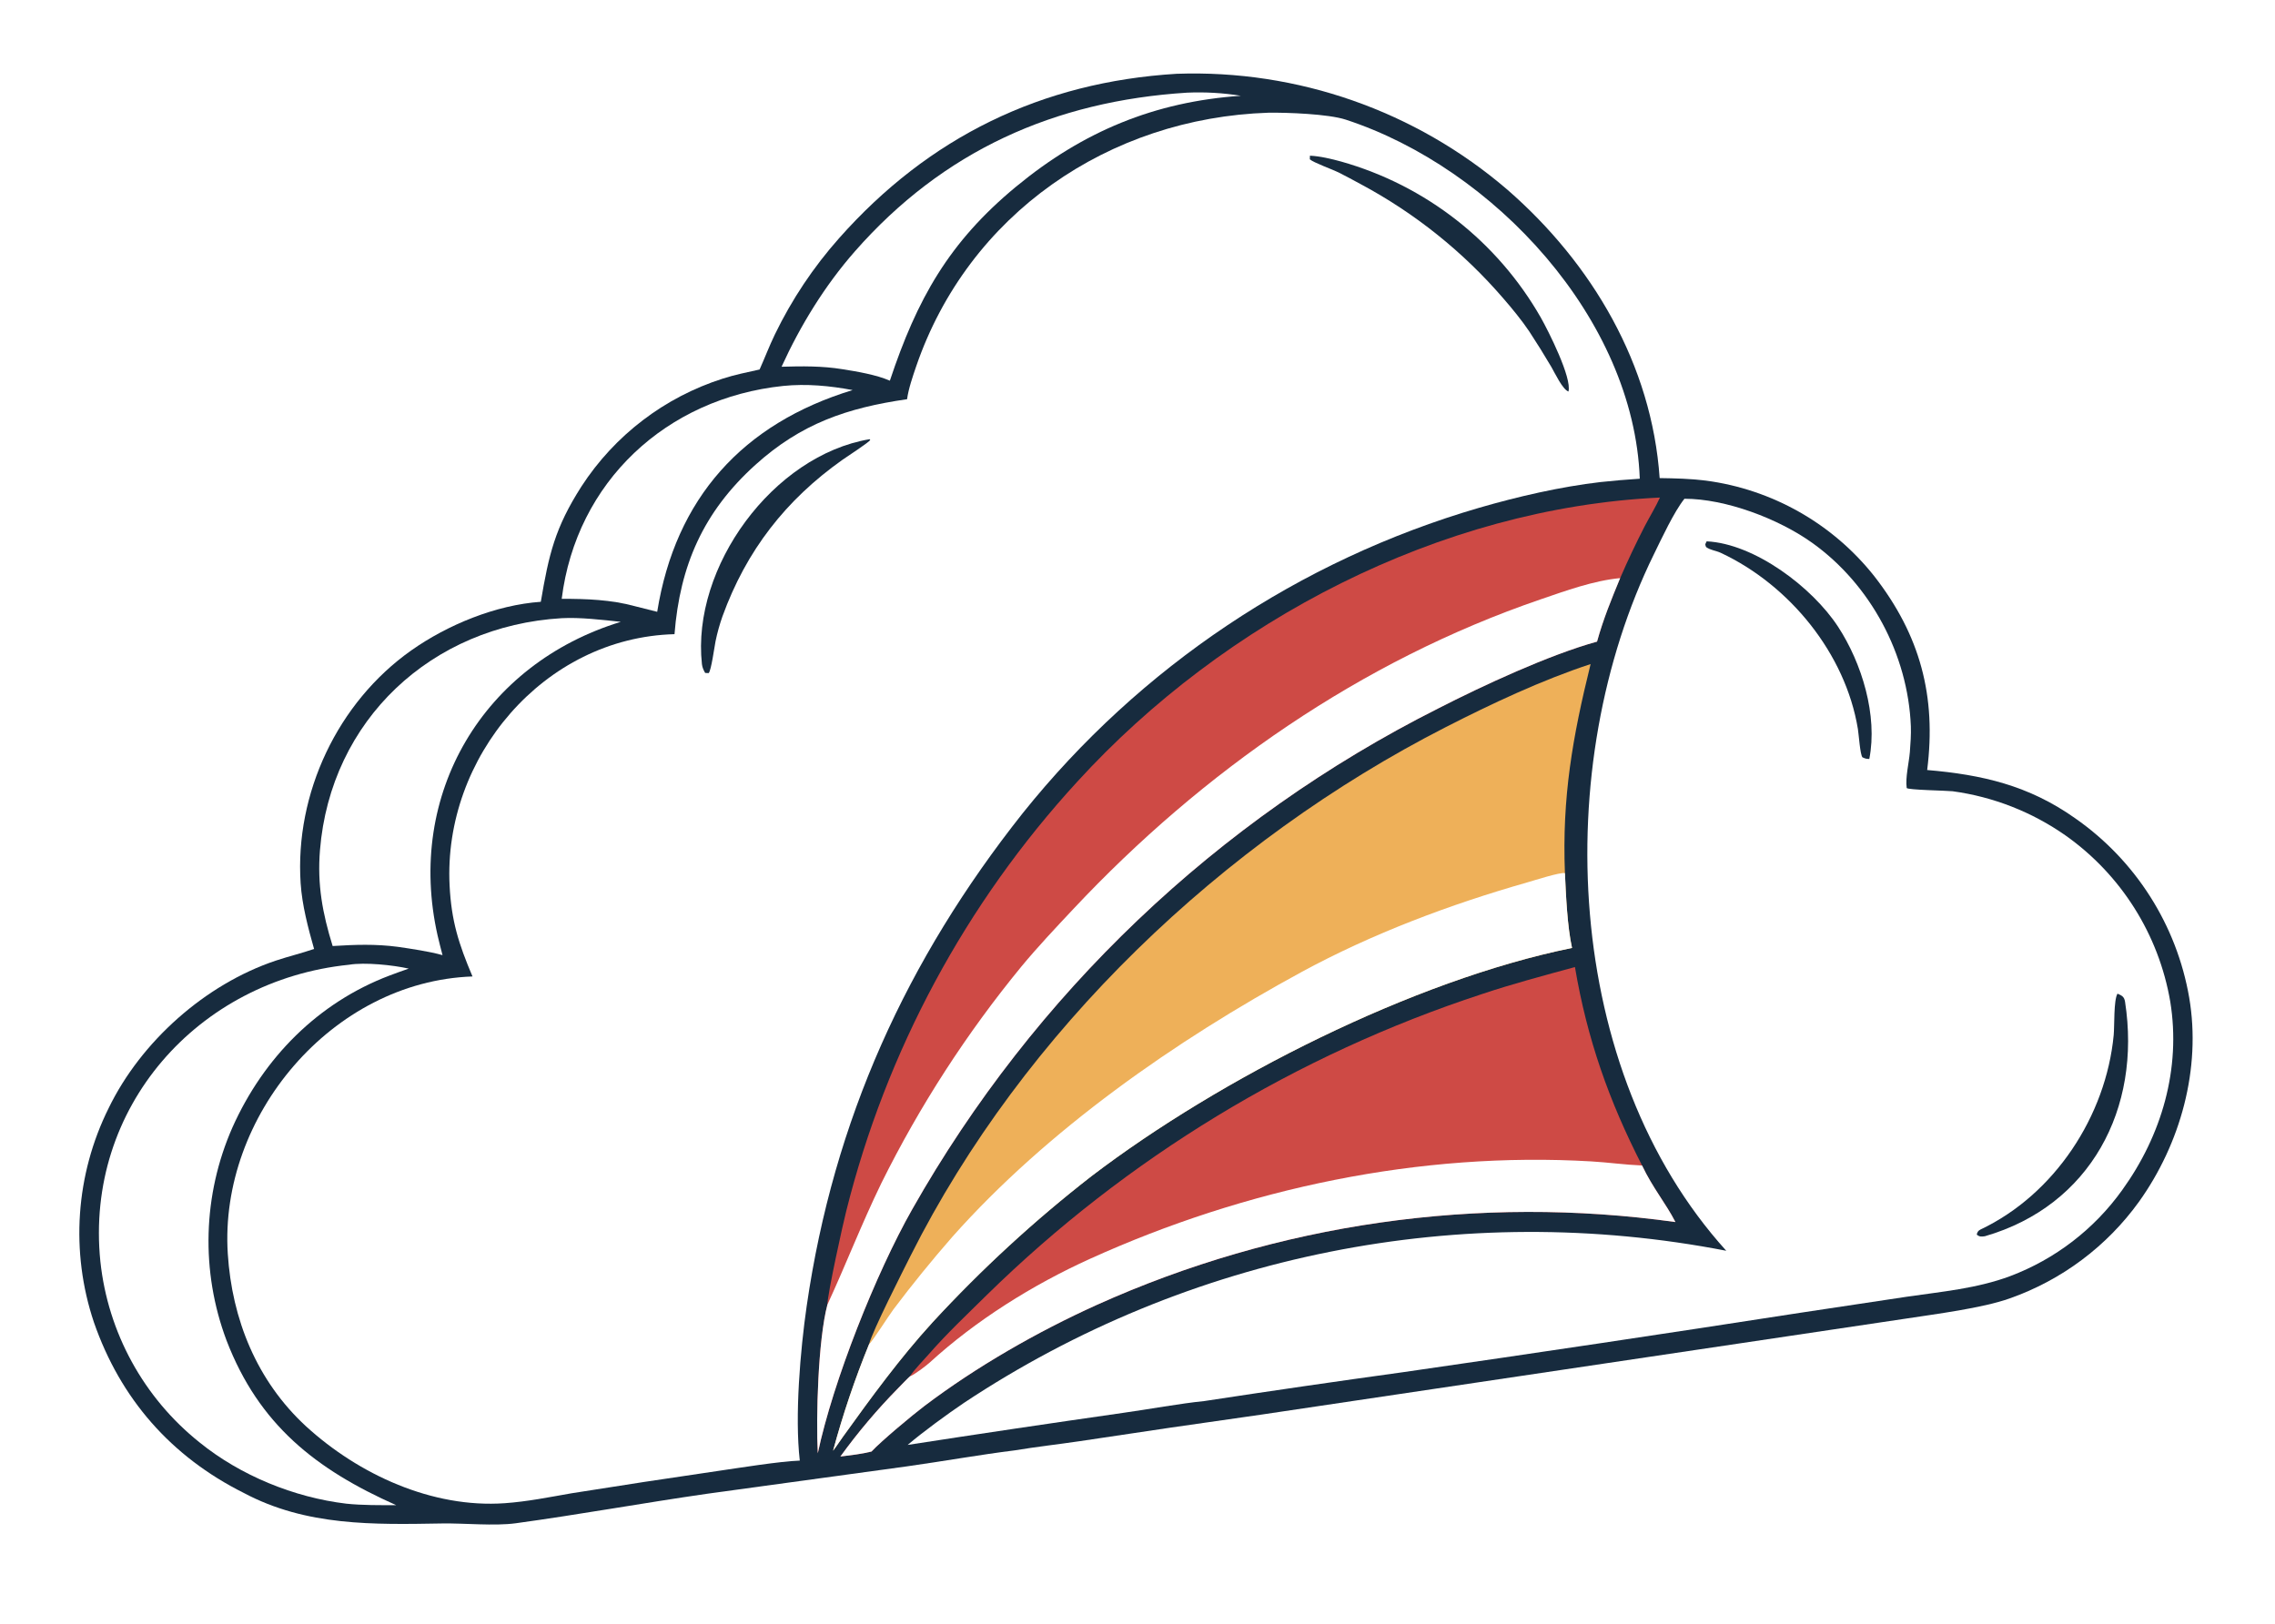 <svg version="1.1" xmlns="http://www.w3.org/2000/svg" style="display: block;" viewBox="0 0 2048 1462" width="1434" height="1024" preserveAspectRatio="none">
<path transform="translate(0,0)" fill="rgb(255,255,255)" d="M 0 0 L 2048 0 L 2048 1462 L 0 1462 L 0 0 z"/>
<path transform="translate(0,0)" fill="rgb(23,43,62)" d="M 1059.19 66.424 C 1168.05 62.534 1274.39 99.796 1357.02 170.789 C 1433.28 237.163 1487.03 328.305 1494.05 430.347 C 1508.1 430.568 1521.49 430.849 1535.46 432.591 C 1595.38 440.458 1649.88 471.376 1687.37 518.778 C 1728.62 571.819 1743.27 626.842 1734.88 693.121 C 1784.34 697.325 1826.25 706.976 1867.95 736.445 C 1922.47 774.393 1959.51 832.613 1970.78 898.08 C 1981.65 961.95 1962.95 1029.39 1925.6 1081.67 C 1896.59 1121.92 1855.95 1152.31 1809.14 1168.76 C 1784.55 1177.53 1742.52 1182.81 1715.35 1186.99 L 1564.34 1209.5 L 1135.87 1273.29 C 1081.09 1281 1026.35 1289 971.663 1297.3 C 952.482 1300.14 932.821 1302.3 913.765 1305.49 C 882.046 1309.43 848.625 1315.4 816.705 1319.89 L 636.235 1344.63 C 579.116 1352.85 521.526 1363.31 464.374 1371.13 C 445.083 1373.77 417.814 1370.99 398.099 1371.32 C 336.257 1372.36 275.899 1373.86 219.483 1343.86 C 154.017 1311.15 108.393 1259.06 84.531 1190.21 C 63.237 1126.72 68.021 1057.38 97.83 997.422 C 126.948 937.486 184.752 885.984 248.214 864.716 C 259.586 860.905 271.356 858.113 282.736 854.183 C 277.368 835.276 271.924 814.728 270.636 795.025 C 265.351 714.186 303.927 632.275 370.206 585.479 C 402.964 562.35 446.416 544.524 486.852 541.695 C 494.082 499.125 499.515 475.221 523.423 437.876 C 553.32 391.825 598.235 357.542 650.54 340.85 C 661.015 337.441 672.956 334.985 683.795 332.599 C 688.662 321.779 692.311 311.901 697.604 300.959 C 712.769 269.629 732.178 240.539 755.284 214.508 C 836.047 123.313 937.71 73.804 1059.19 66.424 z"/>
<path transform="translate(0,0)" fill="rgb(255,255,255)" d="M 1141.93 101.455 C 1158.6 101.212 1195.76 102.552 1211.51 107.703 C 1344.79 151.292 1470.9 287.06 1476.16 430.901 C 1464.38 431.651 1452.61 432.656 1440.87 433.914 C 1404.74 438.119 1366.24 446.999 1331.33 457.139 C 1169.48 504.374 1026.1 600.32 920.713 731.927 C 816.106 863.887 750.512 1007.98 726.218 1175.47 C 720.452 1215.23 715.356 1274.66 719.989 1314.74 C 702.068 1315.34 664.347 1321.45 645.452 1324.19 C 601.729 1330.54 558.051 1337.2 514.422 1344.17 C 494.252 1347.68 474.79 1351.65 454.366 1353.09 C 389.205 1357.68 323.085 1327.34 275.517 1283.9 C 231.135 1242.99 208.803 1187.59 205.05 1128.4 C 197.222 1004.94 298.737 883.444 425.348 878.954 C 412.853 849.463 406.348 829.016 404.733 797.091 C 398.907 681.91 489.371 573.955 607.202 570.839 C 612.062 509.043 633.177 460.747 679.93 418.504 C 721.041 381.359 762.446 367.146 816.58 359.339 C 817.695 350.444 821.752 338.553 824.697 329.956 C 871.697 192.737 998.263 106.137 1141.93 101.455 z"/>
<path transform="translate(0,0)" fill="rgb(23,43,62)" d="M 1179.23 140.153 C 1188 140.481 1198.89 143.09 1207.44 145.453 C 1283.38 166.902 1347.88 217.304 1387.04 285.817 C 1393.7 297.562 1415.32 340.262 1411.94 352.446 C 1406.54 350.388 1399.83 335.97 1396.54 330.271 C 1390.17 319.453 1383.54 308.793 1376.65 298.299 C 1370.36 288.891 1360.9 277.256 1353.43 268.742 C 1317.28 226.719 1273.64 191.766 1224.74 165.658 C 1218.24 162.127 1211.56 158.508 1204.99 155.206 C 1200.04 152.72 1182.34 146.347 1179.14 143.411 L 1179.23 140.153 z"/>
<path transform="translate(0,0)" fill="rgb(23,43,62)" d="M 782.827 395.34 L 783.403 395.975 C 782.886 397.812 761.864 411.433 758.587 413.751 C 707.435 449.919 671.862 495.524 650.364 554.836 C 647.785 562.168 645.704 569.666 644.134 577.278 C 643.127 582.313 640.278 603.398 637.995 605.888 L 634.814 605.742 C 633.37 603.344 632.198 600.643 631.891 597.834 C 622.344 510.44 695.978 409.89 782.827 395.34 z"/>
<path transform="translate(0,0)" fill="rgb(255,255,255)" d="M 1516.37 448.954 C 1553.41 448.905 1601.06 466.941 1631.43 488.663 C 1683.91 526.189 1717.6 589.077 1720.19 653.694 C 1720.48 660.863 1719.87 669.664 1719.29 677.005 C 1718.48 686.773 1715.16 699.675 1716.44 709.257 C 1716.68 711.076 1753.47 711.668 1757.8 712.233 C 1794.41 717.219 1829.3 730.891 1859.55 752.106 C 1909.51 787.465 1943.37 841.219 1953.7 901.546 C 1963.56 961.978 1945.95 1022 1910.47 1071.19 C 1885.22 1106.45 1850.09 1133.43 1809.51 1148.72 C 1779.76 1159.84 1747.76 1162.68 1716.46 1167.25 L 1620.71 1181.67 C 1501.64 1200.13 1382.46 1217.95 1263.2 1235.14 C 1203.44 1243.38 1143.75 1252.05 1084.12 1261.15 C 1062.93 1263.23 1032.84 1268.75 1010.76 1271.81 C 946.148 1281.05 881.59 1290.65 817.089 1300.63 C 830.684 1289.05 852.765 1272.9 867.793 1262.77 C 1069.69 1128.82 1316.18 1079.64 1554.02 1125.86 C 1407.1 963.549 1395.36 689.38 1488.84 498.982 C 1495.85 484.698 1506.88 460.849 1516.37 448.954 z"/>
<path transform="translate(0,0)" fill="rgb(23,43,62)" d="M 1906.23 894.424 C 1910.14 896.141 1912.3 897.093 1913.02 901.785 C 1927.87 997.907 1881.87 1085.28 1786.84 1112.78 C 1783.61 1113.25 1782.03 1113.32 1779.53 1111.4 C 1779.81 1109.27 1780.83 1107.71 1782.85 1106.75 C 1849.53 1075.16 1895.88 1004.61 1902.8 931.64 C 1903.57 923.574 1902.68 900.039 1906.23 894.424 z"/>
<path transform="translate(0,0)" fill="rgb(23,43,62)" d="M 1536.39 487.267 C 1579.7 489.428 1631.51 528.764 1654.58 564.021 C 1676.11 596.914 1690.47 644.02 1682.78 683.197 C 1679.6 682.989 1679.47 682.967 1676.59 681.672 C 1674.43 678.766 1673.36 661.381 1672.51 656.184 C 1661.33 588.271 1611 526.65 1549.21 497.689 C 1544.57 495.511 1540.04 495.415 1535.81 492.396 C 1534.84 489.284 1534.81 490.636 1536.39 487.267 z"/>
<path transform="translate(0,0)" fill="rgb(238,176,89)" d="M 782.327 1210.02 C 785.458 1197.93 812.703 1144.34 819.696 1130.41 C 921.396 927.949 1100.49 757.198 1301.44 654.537 C 1342.49 633.568 1387.93 612.183 1431.9 597.742 C 1415.6 663.655 1406.1 717.758 1408.78 785.964 C 1409.69 805.881 1410.92 834.112 1415.17 853.287 C 1272.43 882.309 1098.12 970.628 982.5 1058.76 C 931.267 1098.58 883.425 1142.59 839.463 1190.32 C 810.205 1222.33 784.07 1258.16 758.77 1293.37 C 755.76 1297.55 753.114 1301.75 749.944 1305.86 C 758.745 1273.27 769.561 1241.26 782.327 1210.02 z"/>
<path transform="translate(0,0)" fill="rgb(255,255,255)" d="M 782.327 1210.02 C 785.49 1207.28 799.858 1184.55 804.325 1178.57 C 821.174 1156.21 838.828 1134.48 857.253 1113.4 C 942.936 1017.02 1058.4 936.495 1171.71 874.93 C 1235.26 840.405 1305.45 814.047 1374.91 794.274 C 1381 792.54 1404.7 784.883 1408.78 785.964 C 1409.69 805.881 1410.92 834.112 1415.17 853.287 C 1272.43 882.309 1098.12 970.628 982.5 1058.76 C 931.267 1098.58 883.425 1142.59 839.463 1190.32 C 810.205 1222.33 784.07 1258.16 758.77 1293.37 C 755.76 1297.55 753.114 1301.75 749.944 1305.86 C 758.745 1273.27 769.561 1241.26 782.327 1210.02 z"/>
<path transform="translate(0,0)" fill="rgb(206,74,69)" d="M 744.848 1174.34 C 744.974 1164.45 758.887 1101.41 761.815 1090.06 C 797.841 945.946 869.322 813.121 969.756 703.667 C 1102.14 558.677 1296.56 457.107 1494.3 447.865 C 1491 455.333 1484.5 466.17 1480.52 473.834 C 1472.67 489.102 1465.32 504.624 1458.5 520.377 C 1450.52 539.663 1443.29 557.314 1437.69 577.536 C 1394.54 589.415 1334.71 617.213 1294.55 637.765 C 1095.66 737.874 930.935 894.733 821.219 1088.49 C 788.622 1145.87 749.893 1243.38 736.194 1308.14 C 734.515 1276.05 736.414 1206.14 744.848 1174.34 z"/>
<path transform="translate(0,0)" fill="rgb(255,255,255)" d="M 744.848 1174.34 C 761.609 1138.04 775.435 1102.03 793.407 1065.02 C 827.931 995.414 870.255 929.961 919.563 869.918 C 934.171 852.295 950.596 834.892 966.279 818.188 C 1082.55 694.349 1225.42 594.733 1386.77 539.545 C 1409.45 531.791 1434.56 522.611 1458.5 520.377 C 1450.52 539.663 1443.29 557.314 1437.69 577.536 C 1394.54 589.415 1334.71 617.213 1294.55 637.765 C 1095.66 737.874 930.935 894.733 821.219 1088.49 C 788.622 1145.87 749.893 1243.38 736.194 1308.14 C 734.515 1276.05 736.414 1206.14 744.848 1174.34 z"/>
<path transform="translate(0,0)" fill="rgb(206,74,69)" d="M 819.17 1238.86 C 822.37 1233.57 831.849 1223.85 836.209 1218.86 C 852.797 1199.86 870.567 1183.25 888.383 1165.63 C 1014.23 1042.3 1166.79 949.613 1334.23 894.749 C 1361.17 885.726 1390.41 877.951 1417.8 870.482 C 1428.73 935.083 1448.4 990.933 1478.22 1049.1 C 1487.81 1069.31 1499.57 1083.08 1508.24 1100 C 1330.97 1075.26 1150.32 1101.15 987.131 1174.69 C 933.657 1198.86 878.755 1230.34 831.939 1265.76 C 821.249 1273.85 793.407 1297.06 784.54 1306.58 C 775.201 1308.91 766.061 1309.87 756.528 1311.08 C 772.259 1289.33 789.612 1268.8 808.438 1249.66 C 809.742 1248.33 818.079 1239.66 819.17 1238.86 z"/>
<path transform="translate(0,0)" fill="rgb(255,255,255)" d="M 819.17 1238.86 C 822.652 1237.79 833.892 1229.26 836.807 1226.6 C 878.632 1188.4 929.627 1156.5 981.278 1133.1 C 1121.56 1069.52 1278.34 1036.4 1432.51 1045.42 C 1447.77 1046.31 1462.85 1048.48 1478.22 1049.1 C 1487.81 1069.31 1499.57 1083.08 1508.24 1100 C 1330.97 1075.26 1150.32 1101.15 987.131 1174.69 C 933.657 1198.86 878.755 1230.34 831.939 1265.76 C 821.249 1273.85 793.407 1297.06 784.54 1306.58 C 775.201 1308.91 766.061 1309.87 756.528 1311.08 C 772.259 1289.33 789.612 1268.8 808.438 1249.66 C 809.742 1248.33 818.079 1239.66 819.17 1238.86 z"/>
<path transform="translate(0,0)" fill="rgb(255,255,255)" d="M 314.206 868.403 C 328.31 866.032 353.809 868.674 367.945 871.879 C 362.175 873.869 356.434 875.942 350.724 878.1 C 286.239 902.535 237.312 952.144 209.285 1014.74 C 182.496 1075.51 180.567 1144.36 203.912 1206.54 C 233.091 1282.5 284.436 1322.71 356.668 1354.86 C 342.447 1354.88 325.896 1355 311.755 1353.51 C 264.76 1347.9 216.465 1328.2 179.646 1298.37 C 129.288 1258.17 97.129 1199.48 90.35 1135.4 C 76.229 997.191 177.959 882.313 314.206 868.403 z"/>
<path transform="translate(0,0)" fill="rgb(255,255,255)" d="M 505.685 556.446 C 521.997 555.553 542.544 557.962 558.857 559.743 C 435.272 597.474 365.137 714.545 393.943 842.102 C 395.278 848.013 396.863 853.894 398.373 859.766 C 387.075 856.528 369.767 853.971 358.146 852.286 C 338.032 849.626 319.636 850.302 299.454 851.561 C 290.328 822.059 285.536 796.347 288.039 765.364 C 297.513 648.051 388.469 563.4 505.685 556.446 z"/>
<path transform="translate(0,0)" fill="rgb(255,255,255)" d="M 1068.64 83.404 C 1084.83 82.697 1101.06 83.636 1117.07 86.206 C 1039.34 91.567 974.898 118.316 914.778 167.935 C 854.017 218.084 825.529 269.318 801.079 342.653 C 788.602 337.28 771.657 334.425 758.314 332.327 C 740.256 329.373 721.8 329.567 703.579 330.11 C 720.524 292.959 742.526 257.079 769.535 226.315 C 849 135.799 949.243 90.947 1068.64 83.404 z"/>
<path transform="translate(0,0)" fill="rgb(255,255,255)" d="M 705.029 347.393 C 726.063 345.264 746.872 347.243 767.559 351.112 C 668.567 381.233 608.037 448.535 591.623 550.716 L 571.63 545.676 C 550.154 539.787 527.773 538.978 505.66 539.03 C 518.808 433.506 600.021 358.374 705.029 347.393 z"/>
</svg>
